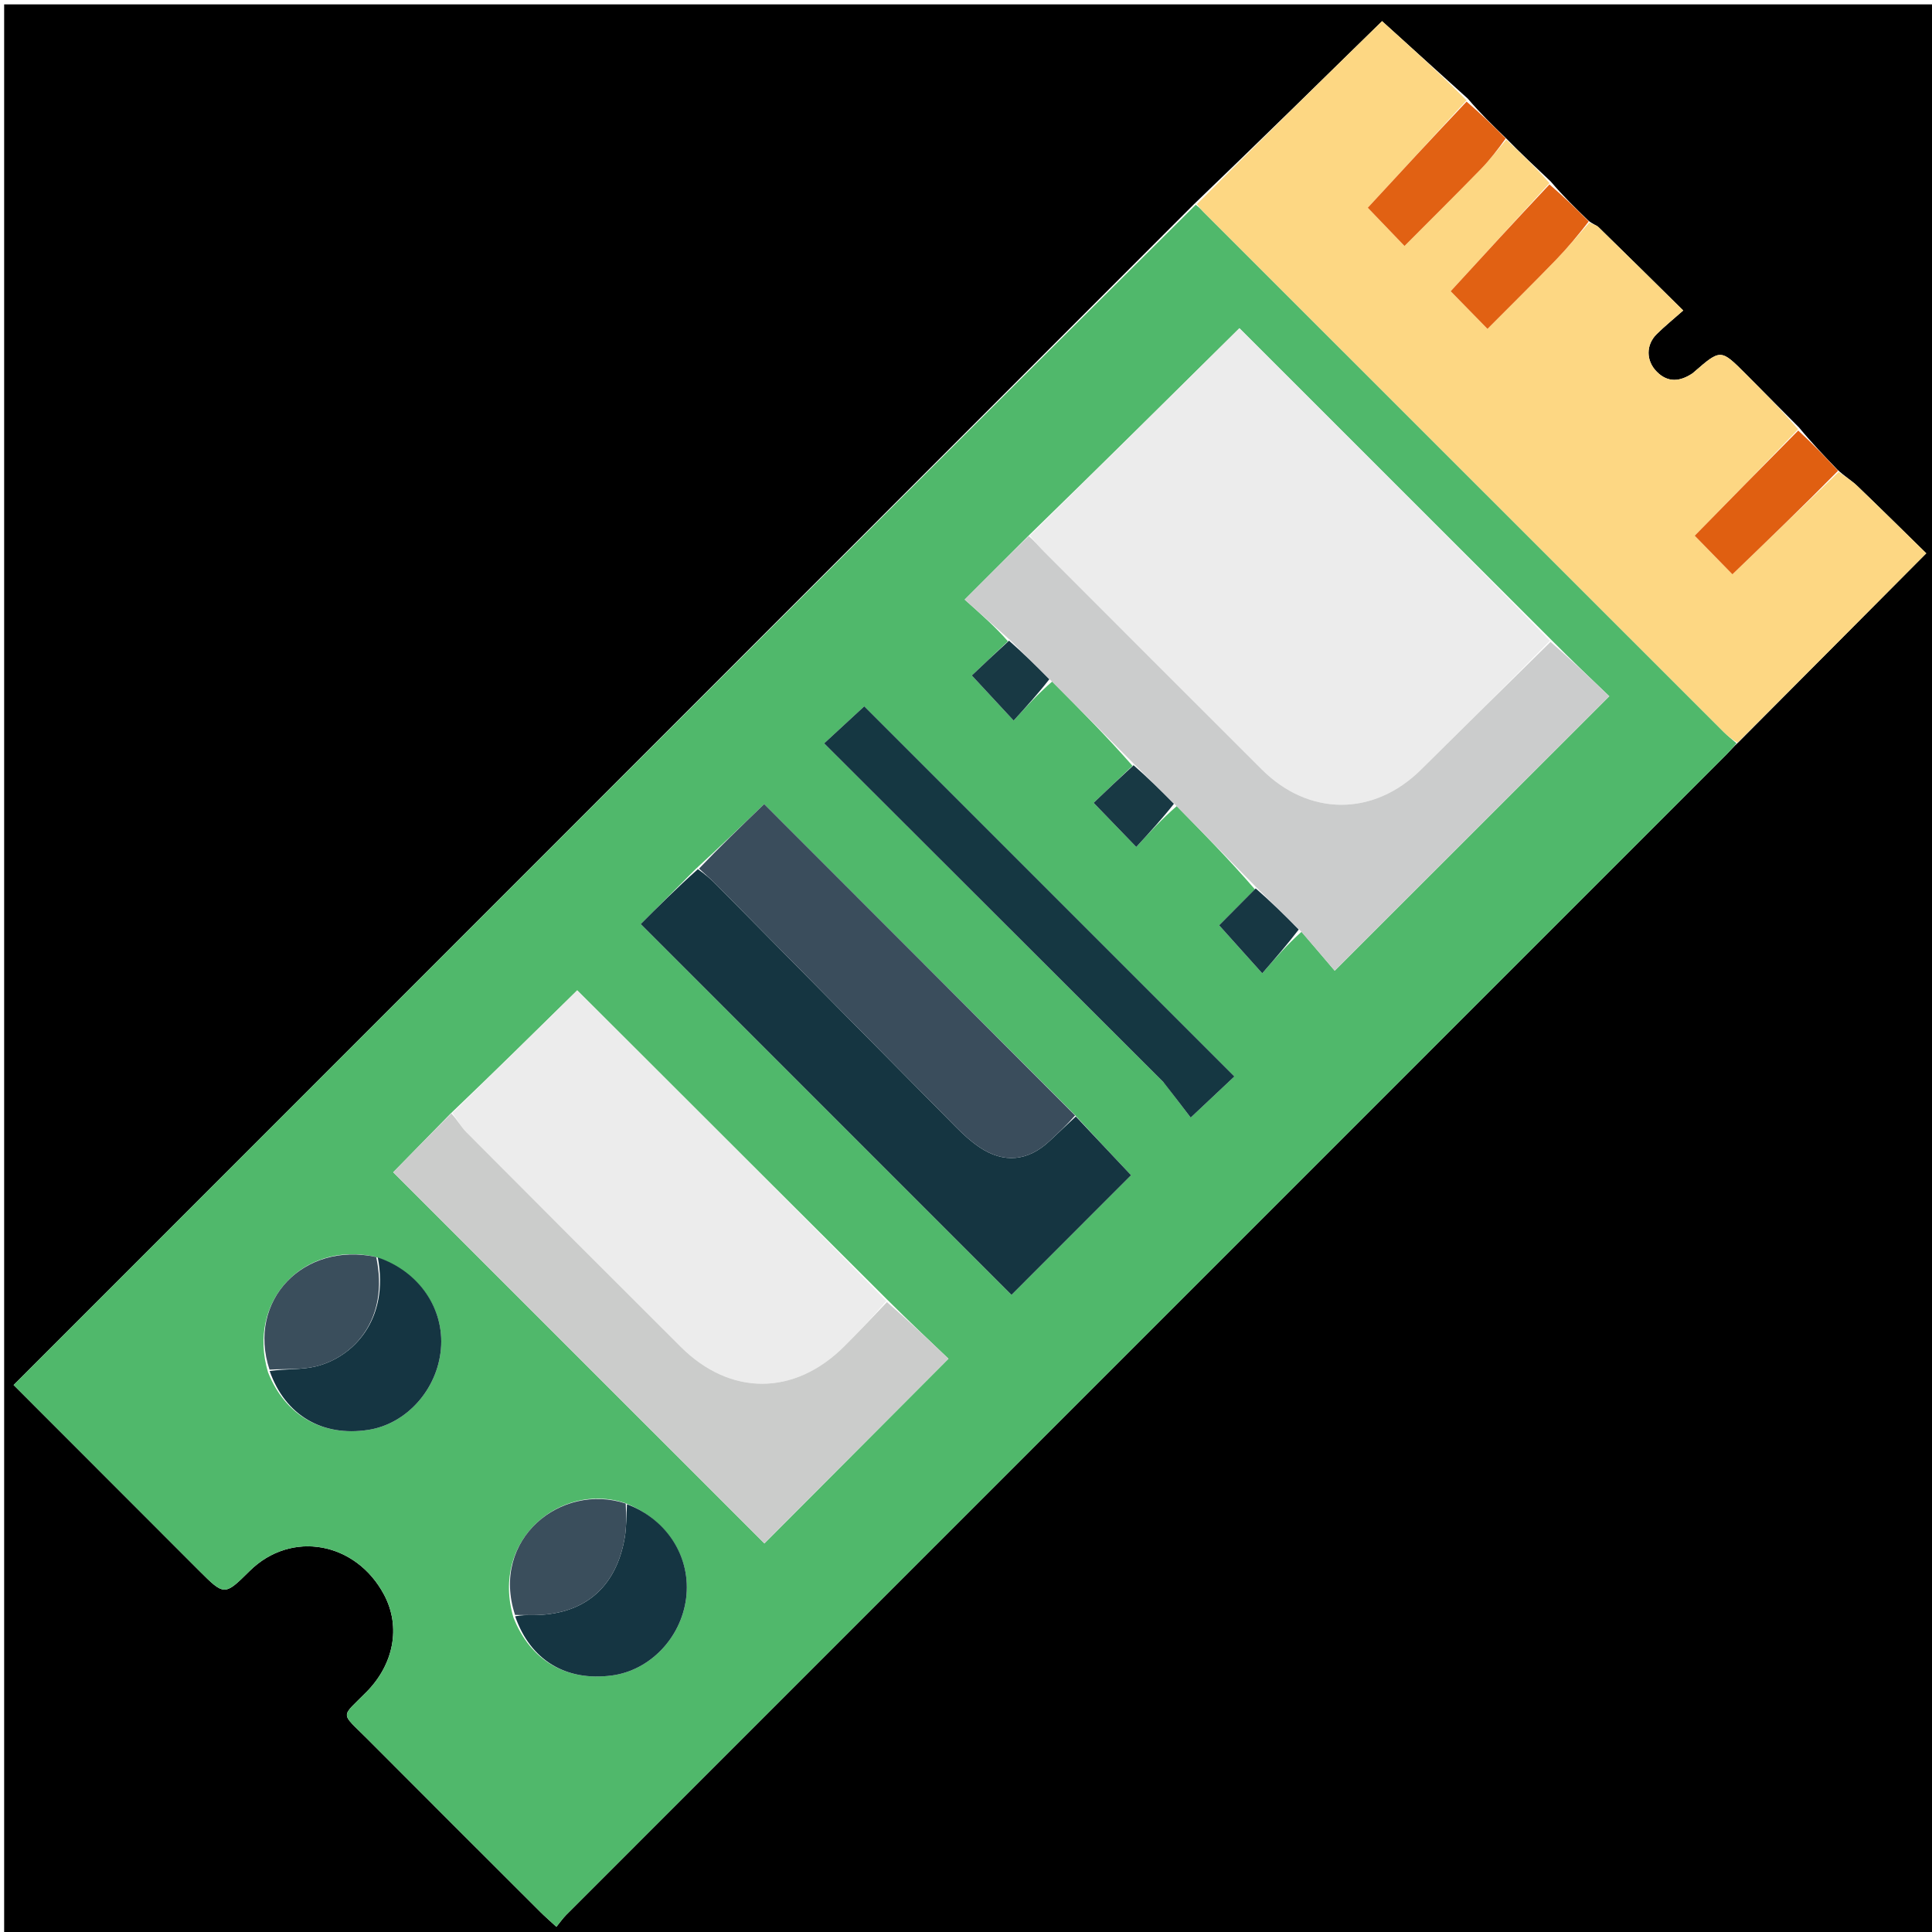 <svg version="1.1" id="Layer_1" xmlns="http://www.w3.org/2000/svg" xmlns:xlink="http://www.w3.org/1999/xlink" x="0px" y="0px"
	 width="100%" viewBox="0 0 512 512" enable-background="new 0 0 512 512" xml:space="preserve">
<path fill="#000000" opacity="1" stroke="none" 
	d="
M513,204 
	C513,307.308 513,410.116 513,512.962 
	C342.4,512.962 171.8,512.962 1.1,512.962 
	C1.1,342.442 1.1,171.884 1.1,1.163 
	C171.667,1.163 342.333,1.163 513,1.163 
	C513,68.533 513,136.017 513,204 
M398.866,36.394 
	C395.575,33.205 392.284,30.015 388.982,26.138 
	C381.276,19.174 373.569,12.209 366.263,5.608 
	C350.657,20.886 333.849,37.34 316.427,54.108 
	C212.213,158.36 107.999,262.612 3.607,367.042 
	C20.185,383.634 36.419,399.89 52.662,416.136 
	C59.434,422.909 59.485,422.942 66.111,416.367 
	C77.2,405.363 94.393,408.643 101.804,422.656 
	C106.327,431.209 104.279,441.125 97.16,448.348 
	C90.227,455.382 90.123,453.581 97.249,460.733 
	C112.539,476.077 127.872,491.379 143.199,506.687 
	C144.437,507.923 145.766,509.067 147.45,510.62 
	C148.552,509.275 149.22,508.3 150.042,507.478 
	C252.539,404.958 355.047,302.449 457.547,199.933 
	C458.481,198.998 459.311,197.96 460.747,196.656 
	C477.196,180.112 493.646,163.568 510.482,146.635 
	C504.291,140.572 498.3,134.631 492.209,128.793 
	C490.732,127.377 488.926,126.303 486.927,124.46 
	C483.563,120.95 480.199,117.441 476.75,113.277 
	C472.056,108.56 467.365,103.838 462.666,99.126 
	C456.014,92.457 456.011,92.46 448.935,98.596 
	C448.809,98.705 448.694,98.829 448.557,98.921 
	C445.297,101.109 442.055,101.516 439.073,98.518 
	C436.175,95.604 436.152,91.395 439.05,88.534 
	C441.15,86.461 443.456,84.596 446.071,82.283 
	C438.107,74.428 430.912,67.3 423.658,60.232 
	C423.029,59.618 422.01,59.404 420.865,58.392 
	C417.565,55.191 414.266,51.99 410.967,48.107 
	C407.036,44.407 403.105,40.707 398.866,36.394 
z"/>
<path fill="#50B86B" opacity="1" stroke="none" 
	d="
M460.19,196.971 
	C459.311,197.96 458.481,198.998 457.547,199.933 
	C355.047,302.449 252.539,404.958 150.042,507.478 
	C149.22,508.3 148.552,509.275 147.45,510.62 
	C145.766,509.067 144.437,507.923 143.199,506.687 
	C127.872,491.379 112.539,476.077 97.249,460.733 
	C90.123,453.581 90.227,455.382 97.16,448.348 
	C104.279,441.125 106.327,431.209 101.804,422.656 
	C94.393,408.643 77.2,405.363 66.111,416.367 
	C59.485,422.942 59.434,422.909 52.662,416.136 
	C36.419,399.89 20.185,383.634 3.607,367.042 
	C107.999,262.612 212.213,158.36 316.887,54.259 
	C317.906,55.026 318.44,55.667 319.027,56.255 
	C364.956,102.178 410.888,148.099 456.83,194.009 
	C457.884,195.062 459.067,195.987 460.19,196.971 
M99.288,333.024 
	C80.345,328.94 65.387,344.755 71.033,363.698 
	C75.61,375.148 85.487,380.809 97.616,378.932 
	C107.713,377.369 115.884,368.271 116.846,357.521 
	C117.807,346.783 111.031,336.948 99.288,333.024 
M136.085,428.697 
	C140.577,440.048 150.03,445.613 162.122,444.027 
	C172.173,442.709 180.452,434.141 181.819,423.642 
	C183.229,412.809 176.895,402.699 165.498,398.263 
	C148.574,392.789 129.917,407.999 136.085,428.697 
M284.723,295.337 
	C257.243,267.845 229.763,240.354 202.516,213.095 
	C196.225,219.158 190.603,224.576 184.38,230.281 
	C179.252,235.418 174.124,240.555 169.805,244.881 
	C202.963,278.044 235.729,310.816 268.058,343.151 
	C278.404,332.795 289.281,321.909 299.74,311.441 
	C295.111,306.52 290.106,301.198 284.723,295.337 
M278.838,180.614 
	C286.129,187.956 293.42,195.299 300.118,202.946 
	C296.676,206.226 293.234,209.506 289.823,212.756 
	C293.753,216.825 297.177,220.369 301.119,224.451 
	C304.688,220.559 308.016,216.929 311.853,213.624 
	C318.899,220.819 325.945,228.013 332.561,235.685 
	C329.222,239.04 325.883,242.396 323.083,245.208 
	C326.939,249.503 330.217,253.154 334.507,257.932 
	C338.022,253.883 341.177,250.249 344.926,246.925 
	C348.043,250.588 351.16,254.25 353.713,257.25 
	C378.624,232.35 402.387,208.596 426.482,184.512 
	C421.738,179.979 416.478,174.954 410.883,169.338 
	C383.39,141.868 355.897,114.399 328.455,86.98 
	C309.746,105.498 291.337,123.718 272.321,142.211 
	C267.075,147.461 261.829,152.71 255.645,158.898 
	C260.006,162.782 263.851,166.208 267.105,169.939 
	C263.657,173.208 260.208,176.476 257.542,179.003 
	C261.459,183.226 264.888,186.925 268.626,190.955 
	C271.868,187.391 275.096,183.842 278.838,180.614 
M119.304,295.221 
	C113.972,300.672 108.639,306.123 104.2,310.66 
	C137.197,343.654 170.107,376.559 202.574,409.023 
	C218.276,393.269 234.573,376.917 251.357,360.076 
	C246.258,355.231 240.751,349.998 234.898,344.195 
	C207.527,316.885 180.155,289.574 152.97,262.45 
	C141.702,273.529 130.805,284.242 119.304,295.221 
M308.526,286.975 
	C310.939,290.134 313.352,293.293 315.548,296.169 
	C320.805,291.221 324.4,287.838 327.125,285.274 
	C294.1,252.249 261.319,219.467 229.037,187.185 
	C226.062,189.931 222.457,193.26 218.411,196.995 
	C248.399,226.938 278.212,256.706 308.526,286.975 
z"/>
<path fill="#FDD783" opacity="1" stroke="none" 
	d="
M460.468,196.814 
	C459.067,195.987 457.884,195.062 456.83,194.009 
	C410.888,148.099 364.956,102.178 319.027,56.255 
	C318.44,55.667 317.906,55.026 317.194,54.103 
	C333.849,37.34 350.657,20.886 366.263,5.608 
	C373.569,12.209 381.276,19.174 388.655,26.582 
	C379.698,36.381 371.07,45.736 362.478,55.051 
	C364.926,57.601 368.415,61.234 372.207,65.184 
	C379.127,58.233 385.836,51.589 392.424,44.827 
	C394.823,42.365 396.933,39.622 399.175,37.007 
	C403.105,40.707 407.036,44.407 410.626,48.535 
	C401.689,58.352 393.091,67.742 384.449,77.181 
	C386.799,79.584 390.328,83.192 394.199,87.15 
	C400.375,80.94 406.389,75.003 412.267,68.935 
	C415.358,65.744 418.211,62.322 421.172,59.005 
	C422.01,59.404 423.029,59.618 423.658,60.232 
	C430.912,67.3 438.107,74.428 446.071,82.283 
	C443.456,84.596 441.15,86.461 439.05,88.534 
	C436.152,91.395 436.175,95.604 439.073,98.518 
	C442.055,101.516 445.297,101.109 448.557,98.921 
	C448.694,98.829 448.809,98.705 448.935,98.596 
	C456.011,92.46 456.014,92.457 462.666,99.126 
	C467.365,103.838 472.056,108.56 476.506,113.766 
	C467.238,123.467 458.215,132.68 449.121,141.966 
	C452.532,145.46 455.965,148.977 459.108,152.196 
	C468.664,142.993 477.968,134.032 487.271,125.072 
	C488.926,126.303 490.732,127.377 492.209,128.793 
	C498.3,134.631 504.291,140.572 510.482,146.635 
	C493.646,163.568 477.196,180.112 460.468,196.814 
z"/>
<path fill="#E16113" opacity="1" stroke="none" 
	d="
M421.018,58.698 
	C418.211,62.322 415.358,65.744 412.267,68.935 
	C406.389,75.003 400.375,80.94 394.199,87.15 
	C390.328,83.192 386.799,79.584 384.449,77.181 
	C393.091,67.742 401.689,58.352 410.626,48.876 
	C414.266,51.99 417.565,55.191 421.018,58.698 
z"/>
<path fill="#E16113" opacity="1" stroke="none" 
	d="
M399.02,36.7 
	C396.933,39.622 394.823,42.365 392.424,44.827 
	C385.836,51.589 379.127,58.233 372.207,65.184 
	C368.415,61.234 364.926,57.601 362.478,55.051 
	C371.07,45.736 379.698,36.381 388.66,26.926 
	C392.284,30.015 395.575,33.205 399.02,36.7 
z"/>
<path fill="#E05F11" opacity="1" stroke="none" 
	d="
M487.099,124.766 
	C477.968,134.032 468.664,142.993 459.108,152.196 
	C455.965,148.977 452.532,145.46 449.121,141.966 
	C458.215,132.68 467.238,123.467 476.549,114.093 
	C480.199,117.441 483.563,120.95 487.099,124.766 
z"/>
<path fill="#ECECEC" opacity="1" stroke="none" 
	d="
M272.928,141.938 
	C291.337,123.718 309.746,105.498 328.455,86.98 
	C355.897,114.399 383.39,141.868 410.75,169.805 
	C399.273,181.507 387.932,192.744 376.584,203.976 
	C364.054,216.377 346.886,216.385 334.402,203.93 
	C315.089,184.662 295.809,165.358 276.534,146.051 
	C275.249,144.763 274.127,143.313 272.928,141.938 
z"/>
<path fill="#ECECEC" opacity="1" stroke="none" 
	d="
M119.908,294.955 
	C130.805,284.242 141.702,273.529 152.97,262.45 
	C180.155,289.574 207.527,316.885 234.879,344.779 
	C231.156,349.179 227.505,353.049 223.739,356.803 
	C210.543,369.958 193.551,370.03 180.421,356.941 
	C161.456,338.036 142.529,319.092 123.643,300.106 
	C122.166,298.621 121.143,296.683 119.908,294.955 
z"/>
<path fill="#CBCCCC" opacity="1" stroke="none" 
	d="
M272.625,142.075 
	C274.127,143.313 275.249,144.763 276.534,146.051 
	C295.809,165.358 315.089,184.662 334.402,203.93 
	C346.886,216.385 364.054,216.377 376.584,203.976 
	C387.932,192.744 399.273,181.507 410.918,170.101 
	C416.478,174.954 421.738,179.979 426.482,184.512 
	C402.387,208.596 378.624,232.35 353.713,257.25 
	C351.16,254.25 348.043,250.588 344.476,246.492 
	C340.348,242.441 336.67,238.825 332.991,235.208 
	C325.945,228.013 318.899,220.819 311.351,213.179 
	C307.47,209.37 304.091,206.006 300.712,202.642 
	C293.42,195.299 286.129,187.956 278.334,180.172 
	C274.452,176.365 271.075,173 267.697,169.634 
	C263.851,166.208 260.006,162.782 255.645,158.898 
	C261.829,152.71 267.075,147.461 272.625,142.075 
z"/>
<path fill="#CBCCCB" opacity="1" stroke="none" 
	d="
M119.606,295.088 
	C121.143,296.683 122.166,298.621 123.643,300.106 
	C142.529,319.092 161.456,338.036 180.421,356.941 
	C193.551,370.03 210.543,369.958 223.739,356.803 
	C227.505,353.049 231.156,349.179 235.051,345.064 
	C240.751,349.998 246.258,355.231 251.357,360.076 
	C234.573,376.917 218.276,393.269 202.574,409.023 
	C170.107,376.559 137.197,343.654 104.2,310.66 
	C108.639,306.123 113.972,300.672 119.606,295.088 
z"/>
<path fill="#153541" opacity="1" stroke="none" 
	d="
M285.101,295.877 
	C290.106,301.198 295.111,306.52 299.74,311.441 
	C289.281,321.909 278.404,332.795 268.058,343.151 
	C235.729,310.816 202.963,278.044 169.805,244.881 
	C174.124,240.555 179.252,235.418 184.951,230.333 
	C186.975,231.755 188.472,233.083 189.876,234.503 
	C211.079,255.945 232.258,277.411 253.483,298.831 
	C255.349,300.714 257.352,302.533 259.542,304.011 
	C266.028,308.389 272.453,307.736 278.176,302.359 
	C280.48,300.194 282.793,298.038 285.101,295.877 
z"/>
<path fill="#3A4D5C" opacity="1" stroke="none" 
	d="
M284.912,295.607 
	C282.793,298.038 280.48,300.194 278.176,302.359 
	C272.453,307.736 266.028,308.389 259.542,304.011 
	C257.352,302.533 255.349,300.714 253.483,298.831 
	C232.258,277.411 211.079,255.945 189.876,234.503 
	C188.472,233.083 186.975,231.755 185.251,230.189 
	C190.603,224.576 196.225,219.158 202.516,213.095 
	C229.763,240.354 257.243,267.845 284.912,295.607 
z"/>
<path fill="#153742" opacity="1" stroke="none" 
	d="
M308.276,286.725 
	C278.212,256.706 248.399,226.938 218.411,196.995 
	C222.457,193.26 226.062,189.931 229.037,187.185 
	C261.319,219.467 294.1,252.249 327.125,285.274 
	C324.4,287.838 320.805,291.221 315.548,296.169 
	C313.352,293.293 310.939,290.134 308.276,286.725 
z"/>
<path fill="#153542" opacity="1" stroke="none" 
	d="
M166.154,398.638 
	C176.895,402.699 183.229,412.809 181.819,423.642 
	C180.452,434.141 172.173,442.709 162.122,444.027 
	C150.03,445.613 140.577,440.048 136.517,428.336 
	C138.282,427.991 139.614,428.016 140.947,428.022 
	C154.587,428.091 163.281,420.905 165.564,407.468 
	C166.056,404.575 165.973,401.584 166.154,398.638 
z"/>
<path fill="#153542" opacity="1" stroke="none" 
	d="
M100.112,333.228 
	C111.031,336.948 117.807,346.783 116.846,357.521 
	C115.884,368.271 107.713,377.369 97.616,378.932 
	C85.487,380.809 75.61,375.148 71.46,363.331 
	C75.842,362.718 79.938,363.044 83.725,362.112 
	C93.638,359.67 103.24,349.687 100.112,333.228 
z"/>
<path fill="#3A4E5C" opacity="1" stroke="none" 
	d="
M99.7,333.126 
	C103.24,349.687 93.638,359.67 83.725,362.112 
	C79.938,363.044 75.842,362.718 71.424,362.97 
	C65.387,344.755 80.345,328.94 99.7,333.126 
z"/>
<path fill="#3A4E5C" opacity="1" stroke="none" 
	d="
M165.826,398.45 
	C165.973,401.584 166.056,404.575 165.564,407.468 
	C163.281,420.905 154.587,428.091 140.947,428.022 
	C139.614,428.016 138.282,427.991 136.492,427.976 
	C129.917,407.999 148.574,392.789 165.826,398.45 
z"/>
<path fill="#183944" opacity="1" stroke="none" 
	d="
M300.415,202.794 
	C304.091,206.006 307.47,209.37 311.097,213.017 
	C308.016,216.929 304.688,220.559 301.119,224.451 
	C297.177,220.369 293.753,216.825 289.823,212.756 
	C293.234,209.506 296.676,206.226 300.415,202.794 
z"/>
<path fill="#183944" opacity="1" stroke="none" 
	d="
M267.401,169.787 
	C271.075,173 274.452,176.365 278.077,180.011 
	C275.096,183.842 271.868,187.391 268.626,190.955 
	C264.888,186.925 261.459,183.226 257.542,179.003 
	C260.208,176.476 263.657,173.208 267.401,169.787 
z"/>
<path fill="#173743" opacity="1" stroke="none" 
	d="
M332.776,235.446 
	C336.67,238.825 340.348,242.441 344.179,246.336 
	C341.177,250.249 338.022,253.883 334.507,257.932 
	C330.217,253.154 326.939,249.503 323.083,245.208 
	C325.883,242.396 329.222,239.04 332.776,235.446 
z"/>
</svg>